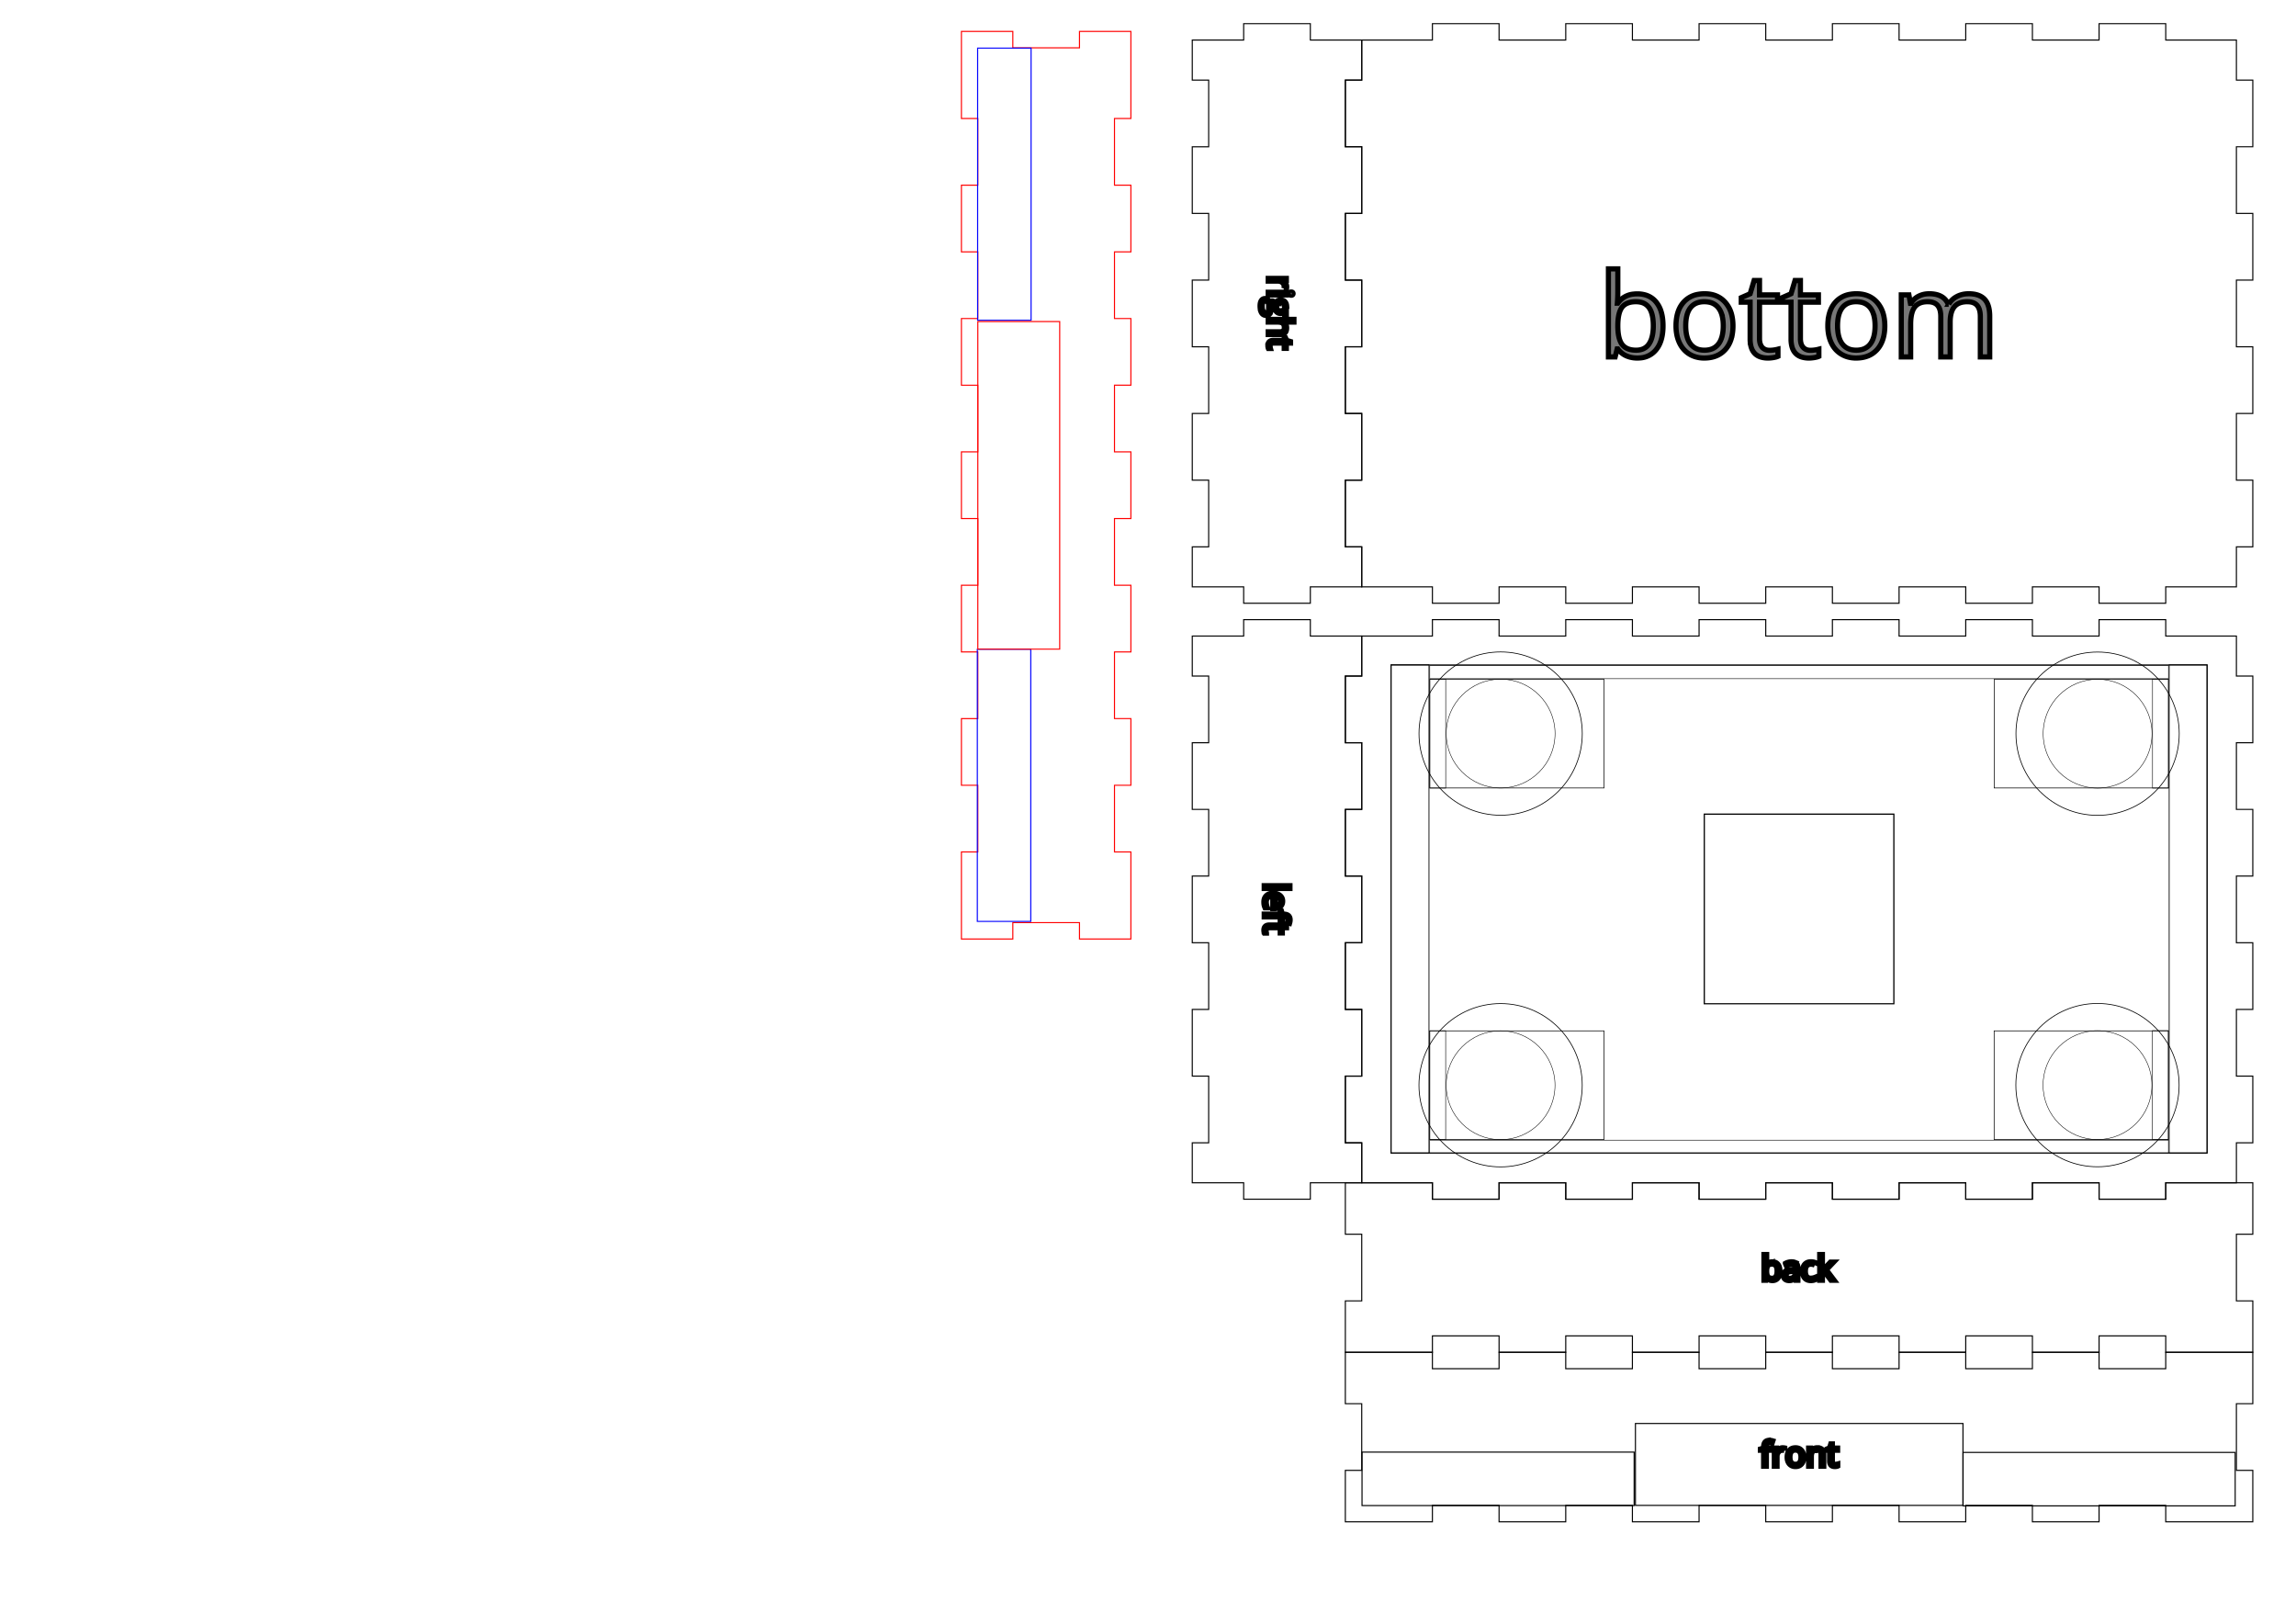 <?xml version="1.0" encoding="UTF-8" standalone="no"?>
<!-- Created with Inkscape (http://www.inkscape.org/) -->

<svg
   width="420mm"
   height="297mm"
   viewBox="0 0 420 297"
   version="1.1"
   id="svg5"
   inkscape:version="1.1.2 (b8e25be833, 2022-02-05)"
   sodipodi:docname="print_faris_b_3mm.svg"
   xmlns:inkscape="http://www.inkscape.org/namespaces/inkscape"
   xmlns:sodipodi="http://sodipodi.sourceforge.net/DTD/sodipodi-0.dtd"
   xmlns="http://www.w3.org/2000/svg"
   xmlns:svg="http://www.w3.org/2000/svg">
  <sodipodi:namedview
     id="namedview7"
     pagecolor="#ffffff"
     bordercolor="#666666"
     borderopacity="1.0"
     inkscape:pageshadow="2"
     inkscape:pageopacity="0.0"
     inkscape:pagecheckerboard="0"
     inkscape:document-units="mm"
     showgrid="false"
     showguides="false"
     inkscape:snap-bbox="true"
     inkscape:bbox-paths="true"
     inkscape:bbox-nodes="true"
     inkscape:snap-bbox-edge-midpoints="true"
     inkscape:snap-bbox-midpoints="true"
     inkscape:zoom="0.73317201"
     inkscape:cx="1005.9031"
     inkscape:cy="525.11552"
     inkscape:window-width="1920"
     inkscape:window-height="1009"
     inkscape:window-x="-8"
     inkscape:window-y="-8"
     inkscape:window-maximized="1"
     inkscape:current-layer="layer1" />
  <defs
     id="defs2" />
  <g
     inkscape:label="Layer 1"
     inkscape:groupmode="layer"
     id="layer1">
    <g
       id="g1067"
       sodipodi:insensitive="true">
      <path
         d="m 249.099,116.329 h -9.403 v -3 h -12.195 v 3 h -9.402 v 7.318 h 3 v 12.195 h -3 v 12.194 h 3 v 12.196 h -3 v 12.195 h 3 v 12.195 h -3 v 12.195 h 3 v 12.195 h -3 v 7.317 h 9.402 v 3 h 12.195 v -3 h 9.403 v -7.317 h -3 v -12.195 h 3 v -12.195 h -3 v -12.195 h 3 v -12.195 h -3 v -12.195 h 3 v -12.195 h -3 v -12.195 h 3 z"
         id="left_outsideCutPath"
         stroke="#FF0000"
         stroke-width="0.2"
         style="font-size:12px;fill:none;fill-rule:evenodd;stroke:#000000;stroke-width:0.2;stroke-linecap:round;stroke-opacity:1"
         vector-effect="non-scaling-stroke" />
      <path
         d="m 234.575,168.534 h -0.39 v -0.844 h -2.928 v -0.503 h 2.928 v -0.593 h 0.227 l 0.182,0.593 h 0.184 a 2.037,2.037 0 0 1 0.462,0.048 q 0.629,0.147 0.738,0.749 a 1.527,1.527 0 0 1 0.023,0.272 1.618,1.618 0 0 1 -0.017,0.229 q -0.016,0.111 -0.047,0.235 a 3.253,3.253 0 0 1 -0.042,0.153 l -0.402,-0.13 q 0.066,-0.206 0.086,-0.37 a 1.081,1.081 0 0 0 0.008,-0.126 0.678,0.678 0 0 0 -0.019,-0.164 0.435,0.435 0 0 0 -0.171,-0.257 q -0.171,-0.124 -0.531,-0.135 a 2.373,2.373 0 0 0 -0.076,-0.001 h -0.215 z m -1.432,-2.352 h -0.317 v -2.285 a 2.017,2.017 0 0 0 -0.338,0.035 q -0.184,0.036 -0.329,0.109 a 0.944,0.944 0 0 0 -0.22,0.151 0.913,0.913 0 0 0 -0.271,0.479 1.384,1.384 0 0 0 -0.032,0.309 2.654,2.654 0 0 0 0.197,0.994 3.043,3.043 0 0 0 0.027,0.066 h -0.448 q -0.115,-0.267 -0.165,-0.504 a 2.11,2.11 0 0 1 -0.033,-0.209 q -0.011,-0.104 -0.015,-0.22 a 4.094,4.094 0 0 1 -0.002,-0.145 1.953,1.953 0 0 1 0.058,-0.489 1.383,1.383 0 0 1 0.39,-0.672 1.479,1.479 0 0 1 0.65,-0.354 q 0.23,-0.061 0.503,-0.07 a 2.871,2.871 0 0 1 0.091,-0.001 2.639,2.639 0 0 1 0.523,0.049 q 0.445,0.09 0.752,0.346 a 1.288,1.288 0 0 1 0.468,0.938 1.777,1.777 0 0 1 0.004,0.123 1.531,1.531 0 0 1 -0.058,0.431 1.165,1.165 0 0 1 -0.352,0.556 q -0.41,0.363 -1.083,0.363 z m -1.471,4.484 h -0.384 q -0.036,-0.074 -0.06,-0.211 a 1.877,1.877 0 0 1 -0.005,-0.03 2.178,2.178 0 0 1 -0.019,-0.142 q -0.006,-0.067 -0.007,-0.127 a 1.287,1.287 0 0 1 0,-0.017 q 0,-0.963 1.014,-0.963 h 1.974 v -0.475 h 0.242 l 0.209,0.475 0.708,0.212 v 0.291 h -0.769 v 0.962 h -0.39 v -0.962 h -1.953 a 1.012,1.012 0 0 0 -0.177,0.014 q -0.098,0.018 -0.175,0.056 a 0.487,0.487 0 0 0 -0.108,0.072 0.467,0.467 0 0 0 -0.153,0.287 0.672,0.672 0 0 0 -0.007,0.104 1.65,1.65 0 0 0 0.017,0.241 1.522,1.522 0 0 0 0.002,0.016 q 0.02,0.124 0.041,0.197 z m 4.296,-8.171 h -4.711 v -0.503 h 4.711 z m -2.734,1.414 v 1.734 a 1.712,1.712 0 0 0 0.276,-0.02 q 0.279,-0.046 0.452,-0.192 0.253,-0.212 0.253,-0.605 a 0.991,0.991 0 0 0 -0.039,-0.286 0.765,0.765 0 0 0 -0.221,-0.351 0.993,0.993 0 0 0 -0.333,-0.198 q -0.172,-0.062 -0.388,-0.082 z"
         id="left_labelLayer"
         stroke="#777777"
         fill="#777777"
         style="font-size:12px;fill:#777777;fill-rule:evenodd;stroke:#000000;stroke-width:0.25mm;stroke-linecap:round;stroke-opacity:1"
         vector-effect="non-scaling-stroke" />
      <path
         d="m 249.099,116.329 v 7.318 h -3 v 12.195 h 3 v 12.194 h -3 v 12.196 h 3 v 12.195 h -3 v 12.195 h 3 v 12.195 h -3 v 12.195 h 3 v 7.317 h 12.928 v 3 h 12.195 v -3 h 12.195 v 3 h 12.195 v -3 h 12.195 v 3 h 12.195 v -3 h 12.194 v 3 h 12.196 v -3 h 12.195 v 3 h 12.195 v -3 h 12.195 v 3 h 12.195 v -3 h 12.195 0.732 v -7.317 h 3 v -12.195 h -3 v -12.195 h 3 v -12.195 h -3 v -12.195 h 3 v -12.195 h -3 v -12.195 h 3 v -12.195 h -3 v -7.318 h -12.927 v -3 h -12.195 v 3 h -12.195 v -3 h -12.195 v 3 h -12.195 v -3 h -12.195 v 3 h -12.195 v -3 h -12.195 v 3 h -12.195 v -3 h -12.195 v 3 h -12.195 v -3 h -12.195 v 3 h -12.195 z"
         id="top_outsideCutPath"
         stroke="#FF0000"
         stroke-width="0.2"
         style="font-size:12px;fill:none;fill-rule:evenodd;stroke:#000000;stroke-width:0.2;stroke-linecap:round;stroke-opacity:1"
         vector-effect="non-scaling-stroke" />
      <path
         d="m 333.617,268.171 h -0.502 v -2.147 a 1.421,1.421 0 0 0 -0.017,-0.223 q -0.038,-0.242 -0.168,-0.382 -0.185,-0.2 -0.578,-0.2 a 1.521,1.521 0 0 0 -0.285,0.025 q -0.158,0.03 -0.28,0.097 a 0.709,0.709 0 0 0 -0.198,0.159 0.822,0.822 0 0 0 -0.143,0.25 q -0.086,0.229 -0.097,0.571 a 3.219,3.219 0 0 0 -0.002,0.109 v 1.741 h -0.503 v -3.318 h 0.409 l 0.082,0.454 h 0.024 a 1.018,1.018 0 0 1 0.398,-0.363 1.224,1.224 0 0 1 0.035,-0.017 q 0.278,-0.135 0.62,-0.135 a 1.984,1.984 0 0 1 0.338,0.027 q 0.183,0.031 0.327,0.1 a 0.903,0.903 0 0 1 0.238,0.162 q 0.302,0.289 0.302,0.925 z m -9.654,-3.318 v 0.39 h -0.845 v 2.928 h -0.502 v -2.928 h -0.593 v -0.227 l 0.593,-0.182 v -0.184 a 2.037,2.037 0 0 1 0.047,-0.462 q 0.148,-0.629 0.749,-0.738 a 1.527,1.527 0 0 1 0.273,-0.023 1.618,1.618 0 0 1 0.229,0.017 q 0.111,0.016 0.235,0.047 a 3.253,3.253 0 0 1 0.153,0.042 l -0.13,0.402 q -0.206,-0.066 -0.37,-0.086 a 1.081,1.081 0 0 0 -0.126,-0.008 0.678,0.678 0 0 0 -0.164,0.019 0.435,0.435 0 0 0 -0.257,0.171 q -0.124,0.171 -0.135,0.531 a 2.373,2.373 0 0 0 -0.002,0.076 v 0.215 z m 12.212,2.903 v 0.384 q -0.073,0.036 -0.21,0.06 a 1.877,1.877 0 0 1 -0.03,0.005 2.178,2.178 0 0 1 -0.142,0.019 q -0.067,0.006 -0.127,0.007 a 1.287,1.287 0 0 1 -0.017,0 q -0.963,0 -0.963,-1.014 v -1.974 h -0.475 v -0.242 l 0.475,-0.209 0.212,-0.708 h 0.291 v 0.769 h 0.962 v 0.39 h -0.962 v 1.953 a 1.012,1.012 0 0 0 0.014,0.177 q 0.018,0.098 0.056,0.175 a 0.487,0.487 0 0 0 0.072,0.108 0.467,0.467 0 0 0 0.287,0.153 0.672,0.672 0 0 0 0.103,0.007 1.65,1.65 0 0 0 0.242,-0.017 1.522,1.522 0 0 0 0.016,-0.002 q 0.124,-0.02 0.196,-0.041 z m -9.696,-2.928 -0.07,0.467 a 2.215,2.215 0 0 0 -0.159,-0.03 q -0.08,-0.011 -0.15,-0.015 a 1.179,1.179 0 0 0 -0.054,-10e-4 0.871,0.871 0 0 0 -0.643,0.278 1.191,1.191 0 0 0 -0.046,0.049 q -0.286,0.327 -0.286,0.815 v 1.78 h -0.502 v -3.318 h 0.414 l 0.058,0.614 h 0.024 a 1.697,1.697 0 0 1 0.19,-0.271 1.296,1.296 0 0 1 0.255,-0.228 1.002,1.002 0 0 1 0.572,-0.176 2.307,2.307 0 0 1 0.207,0.009 1.684,1.684 0 0 1 0.19,0.027 z m 3.076,2.948 a 1.402,1.402 0 0 0 0.167,-0.23 q 0.241,-0.413 0.241,-1.037 0,-0.791 -0.41,-1.254 a 1.316,1.316 0 0 0 -0.611,-0.394 1.689,1.689 0 0 0 -0.495,-0.069 1.952,1.952 0 0 0 -0.351,0.03 1.329,1.329 0 0 0 -0.776,0.423 q -0.405,0.452 -0.405,1.264 a 2.514,2.514 0 0 0 0.031,0.407 1.859,1.859 0 0 0 0.156,0.507 1.652,1.652 0 0 0 0.037,0.071 1.361,1.361 0 0 0 0.496,0.528 1.399,1.399 0 0 0 0.321,0.143 1.614,1.614 0 0 0 0.469,0.066 1.951,1.951 0 0 0 0.341,-0.028 1.34,1.34 0 0 0 0.789,-0.427 z m -2.12,-1.267 a 2.545,2.545 0 0 0 0.025,0.363 q 0.026,0.185 0.083,0.334 a 1.054,1.054 0 0 0 0.147,0.271 0.824,0.824 0 0 0 0.536,0.316 1.248,1.248 0 0 0 0.212,0.017 1.167,1.167 0 0 0 0.307,-0.038 0.812,0.812 0 0 0 0.442,-0.293 q 0.256,-0.332 0.256,-0.97 a 2.507,2.507 0 0 0 -0.024,-0.358 q -0.026,-0.182 -0.082,-0.329 a 1.035,1.035 0 0 0 -0.15,-0.275 0.827,0.827 0 0 0 -0.514,-0.306 1.267,1.267 0 0 0 -0.242,-0.022 q -0.493,0 -0.744,0.324 -0.181,0.233 -0.232,0.631 a 2.656,2.656 0 0 0 -0.02,0.335 z"
         id="front_labelLayer"
         stroke="#777777"
         fill="#777777"
         style="font-size:12px;fill:#777777;fill-rule:evenodd;stroke:#000000;stroke-width:0.25mm;stroke-linecap:round;stroke-opacity:1"
         vector-effect="non-scaling-stroke" />
      <path
         d="m 246.099,216.329 v 9.403 h 3 v 12.195 h -3 v 9.402 h 15.927 v -3 h 12.195 v 3 h 12.195 v -3 h 12.195 v 3 h 12.196 v -3 h 12.195 v 3 h 12.195 v -3 h 12.194 v 3 h 12.196 v -3 h 12.195 v 3 h 12.195 v -3 h 12.195 v 3 h 12.194 3.733 v -9.402 h -3 v -12.195 h 3 v -9.403 h -15.927 v 3 h -12.195 v -3 h -12.195 v 3 h -12.195 v -3 h -12.195 v 3 h -12.195 v -3 h -12.195 v 3 h -12.195 v -3 h -12.195 v 3 h -12.195 v -3 h -12.195 v 3 h -12.195 v -3 h -12.195 z"
         id="back_outsideCutPath"
         stroke="#FF0000"
         stroke-width="0.2"
         style="font-size:12px;fill:none;fill-rule:evenodd;stroke:#000000;stroke-width:0.2;stroke-linecap:round;stroke-opacity:1"
         vector-effect="non-scaling-stroke" />
      <path
         d="m 333.343,232.456 h 0.025 a 2.975,2.975 0 0 1 0.073,-0.1 q 0.123,-0.16 0.323,-0.385 l 1.072,-1.135 h 0.596 l -1.344,1.414 1.438,1.904 h -0.608 l -1.172,-1.568 -0.378,0.327 v 1.241 h -0.497 v -4.711 h 0.497 v 2.498 q 0,0.163 -0.024,0.502 a 20.523,20.523 0 0 1 -10e-4,0.013 z m -10.169,1.271 h -0.036 l -0.106,0.427 h -0.36 v -4.711 h 0.502 v 1.145 a 10.478,10.478 0 0 1 -0.005,0.354 q -0.006,0.167 -0.017,0.316 a 6.259,6.259 0 0 1 -0.002,0.02 h 0.024 a 1.143,1.143 0 0 1 0.834,-0.484 1.716,1.716 0 0 1 0.208,-0.012 1.536,1.536 0 0 1 0.432,0.057 1.15,1.15 0 0 1 0.584,0.389 1.481,1.481 0 0 1 0.259,0.5 q 0.064,0.206 0.088,0.453 a 3.226,3.226 0 0 1 0.014,0.311 q 0,0.817 -0.364,1.27 a 1.19,1.19 0 0 1 -0.846,0.445 1.704,1.704 0 0 1 -0.167,0.008 1.524,1.524 0 0 1 -0.383,-0.047 1.326,1.326 0 0 1 -0.209,-0.073 q -0.268,-0.12 -0.45,-0.368 z m 5.71,0.427 h -0.372 l -0.1,-0.472 h -0.024 a 2.083,2.083 0 0 1 -0.169,0.188 q -0.091,0.09 -0.181,0.152 a 0.926,0.926 0 0 1 -0.145,0.082 1.159,1.159 0 0 1 -0.24,0.076 q -0.116,0.024 -0.25,0.031 a 2.261,2.261 0 0 1 -0.126,0.004 1.542,1.542 0 0 1 -0.314,-0.03 q -0.192,-0.04 -0.339,-0.133 a 0.865,0.865 0 0 1 -0.121,-0.092 0.826,0.826 0 0 1 -0.249,-0.435 1.264,1.264 0 0 1 -0.031,-0.288 0.87,0.87 0 0 1 0.495,-0.821 q 0.397,-0.211 1.113,-0.233 l 0.563,-0.018 v -0.206 q 0,-0.39 -0.168,-0.577 -0.168,-0.186 -0.538,-0.186 -0.414,0 -0.938,0.255 l -0.155,-0.385 a 2.317,2.317 0 0 1 0.448,-0.184 2.637,2.637 0 0 1 0.09,-0.025 2.327,2.327 0 0 1 0.586,-0.075 2.122,2.122 0 0 1 0.323,0.022 q 0.166,0.026 0.299,0.081 a 0.855,0.855 0 0 1 0.257,0.16 0.796,0.796 0 0 1 0.205,0.317 q 0.081,0.219 0.081,0.528 z m 3.248,-3.206 -0.154,0.427 a 2.236,2.236 0 0 0 -0.243,-0.081 2.67,2.67 0 0 0 -0.12,-0.03 q -0.169,-0.037 -0.304,-0.043 a 1.114,1.114 0 0 0 -0.044,-0.001 1.115,1.115 0 0 0 -0.453,0.086 q -0.475,0.209 -0.546,0.932 a 2.777,2.777 0 0 0 -0.013,0.272 2.434,2.434 0 0 0 0.025,0.355 q 0.053,0.359 0.222,0.584 a 0.798,0.798 0 0 0 0.517,0.309 1.216,1.216 0 0 0 0.214,0.018 2.104,2.104 0 0 0 0.581,-0.085 2.597,2.597 0 0 0 0.27,-0.094 v 0.445 q -0.286,0.148 -0.699,0.169 a 2.756,2.756 0 0 1 -0.14,0.004 1.878,1.878 0 0 1 -0.457,-0.053 1.274,1.274 0 0 1 -0.658,-0.391 q -0.395,-0.443 -0.395,-1.255 0,-0.832 0.401,-1.286 a 1.301,1.301 0 0 1 0.712,-0.41 1.973,1.973 0 0 1 0.431,-0.045 2.268,2.268 0 0 1 0.478,0.052 q 0.237,0.051 0.372,0.119 a 0.745,0.745 0 0 1 0.003,0.002 z m -8.536,0.379 a 0.668,0.668 0 0 0 -0.194,0.17 0.86,0.86 0 0 0 -0.125,0.238 q -0.084,0.235 -0.099,0.593 a 3.872,3.872 0 0 0 -0.004,0.164 3.323,3.323 0 0 0 0.017,0.343 q 0.036,0.347 0.152,0.558 a 0.758,0.758 0 0 0 0.065,0.099 0.729,0.729 0 0 0 0.369,0.25 q 0.124,0.039 0.275,0.048 a 1.616,1.616 0 0 0 0.103,0.004 q 0.464,0 0.691,-0.338 a 1.154,1.154 0 0 0 0.142,-0.309 q 0.045,-0.146 0.066,-0.324 a 2.88,2.88 0 0 0 0.019,-0.337 q 0,-0.648 -0.227,-0.966 a 0.733,0.733 0 0 0 -0.467,-0.295 1.162,1.162 0 0 0 -0.236,-0.023 q -0.334,0 -0.547,0.125 z m 4.786,1.495 v -0.3 l -0.503,0.021 a 3.69,3.69 0 0 0 -0.295,0.022 q -0.375,0.043 -0.569,0.165 -0.265,0.165 -0.265,0.513 a 0.718,0.718 0 0 0 0.018,0.165 q 0.029,0.126 0.109,0.213 a 0.448,0.448 0 0 0 0.038,0.036 q 0.142,0.123 0.383,0.14 a 1.13,1.13 0 0 0 0.078,0.003 q 0.406,0 0.661,-0.192 a 0.839,0.839 0 0 0 0.077,-0.066 0.842,0.842 0 0 0 0.234,-0.42 q 0.034,-0.137 0.034,-0.3 z"
         id="back_labelLayer"
         stroke="#777777"
         fill="#777777"
         style="font-size:12px;fill:#777777;fill-rule:evenodd;stroke:#000000;stroke-width:0.25mm;stroke-linecap:round;stroke-opacity:1"
         vector-effect="non-scaling-stroke" />
      <g
         id="g7697"
         transform="rotate(90,268.099,135.329)"
         style="stroke:#000000;stroke-opacity:1">
        <path
           d="m 140.099,154.329 v 9.403 h -3 v 12.195 h 3 v 9.402 h 7.318 v -3 h 12.195 v 3 h 12.194 v -3 h 12.196 v 3 h 12.195 v -3 h 12.195 v 3 h 12.195 v -3 h 12.195 v 3 h 7.317 v -9.402 h 3 v -12.195 h -3 v -9.403 h -7.317 v 3 h -12.195 v -3 h -12.195 v 3 h -12.195 v -3 h -12.195 v 3 h -12.195 v -3 h -12.195 v 3 h -12.195 v -3 z"
           id="right_outsideCutPath"
           stroke="#FF0000"
           stroke-width="0.2"
           style="font-size:12px;fill:none;fill-rule:evenodd;stroke:#000000;stroke-width:0.2;stroke-linecap:round;stroke-opacity:1"
           vector-effect="non-scaling-stroke" />
        <path
           d="m 193.954,171.44 h -0.502 v -2.147 a 1.421,1.421 0 0 0 -0.016,-0.223 q -0.039,-0.242 -0.169,-0.382 -0.185,-0.2 -0.578,-0.2 a 1.521,1.521 0 0 0 -0.284,0.025 q -0.158,0.03 -0.279,0.096 a 0.704,0.704 0 0 0 -0.202,0.163 q -0.24,0.285 -0.24,0.933 v 1.735 h -0.503 v -4.711 h 0.503 v 1.426 a 4.521,4.521 0 0 1 -0.003,0.173 q -0.003,0.082 -0.01,0.152 a 1.966,1.966 0 0 1 -0.011,0.102 h 0.03 a 1.004,1.004 0 0 1 0.352,-0.339 1.227,1.227 0 0 1 0.07,-0.038 1.29,1.29 0 0 1 0.424,-0.126 1.631,1.631 0 0 1 0.201,-0.012 2.039,2.039 0 0 1 0.343,0.027 q 0.359,0.061 0.57,0.262 a 0.875,0.875 0 0 1 0.216,0.339 q 0.052,0.141 0.073,0.316 a 2.173,2.173 0 0 1 0.015,0.264 z m -4.601,-3.318 h 1.147 v 0.317 l -0.614,0.073 q 0.084,0.106 0.151,0.277 a 0.967,0.967 0 0 1 0.057,0.231 1.242,1.242 0 0 1 0.01,0.155 q 0,0.487 -0.333,0.778 a 1.115,1.115 0 0 1 -0.439,0.231 q -0.212,0.06 -0.476,0.06 a 1.615,1.615 0 0 1 -0.187,-0.011 1.364,1.364 0 0 1 -0.091,-0.013 0.894,0.894 0 0 0 -0.144,0.093 q -0.075,0.06 -0.118,0.129 a 0.378,0.378 0 0 0 -0.059,0.204 q 0,0.137 0.112,0.202 0.09,0.052 0.284,0.062 a 1.912,1.912 0 0 0 0.1,0.003 h 0.588 a 2.057,2.057 0 0 1 0.312,0.022 q 0.163,0.025 0.295,0.079 a 0.908,0.908 0 0 1 0.221,0.126 0.735,0.735 0 0 1 0.273,0.468 1.104,1.104 0 0 1 0.016,0.192 1.088,1.088 0 0 1 -0.062,0.376 q -0.101,0.274 -0.363,0.452 a 1.194,1.194 0 0 1 -0.017,0.012 q -0.308,0.201 -0.814,0.262 a 3.983,3.983 0 0 1 -0.476,0.027 q -0.651,0 -1.003,-0.242 -0.33,-0.227 -0.352,-0.628 a 1.061,1.061 0 0 1 -0.001,-0.056 0.768,0.768 0 0 1 0.194,-0.524 0.878,0.878 0 0 1 0.301,-0.22 1.244,1.244 0 0 1 0.244,-0.08 0.522,0.522 0 0 1 -0.203,-0.164 0.62,0.62 0 0 1 -0.011,-0.014 0.466,0.466 0 0 1 -0.085,-0.252 0.577,0.577 0 0 1 -0.001,-0.03 0.575,0.575 0 0 1 0.029,-0.185 0.509,0.509 0 0 1 0.068,-0.133 q 0.073,-0.103 0.21,-0.201 a 1.579,1.579 0 0 1 0.095,-0.062 0.881,0.881 0 0 1 -0.382,-0.307 1.092,1.092 0 0 1 -0.037,-0.053 1.039,1.039 0 0 1 -0.159,-0.501 1.268,1.268 0 0 1 -0.003,-0.081 1.452,1.452 0 0 1 0.038,-0.343 0.955,0.955 0 0 1 0.289,-0.497 1.067,1.067 0 0 1 0.41,-0.226 q 0.163,-0.05 0.358,-0.064 a 2.219,2.219 0 0 1 0.159,-0.005 1.926,1.926 0 0 1 0.254,0.016 1.467,1.467 0 0 1 0.215,0.045 z m 7.159,2.903 v 0.384 q -0.073,0.036 -0.21,0.06 a 1.877,1.877 0 0 1 -0.03,0.005 2.178,2.178 0 0 1 -0.142,0.019 q -0.067,0.006 -0.127,0.007 a 1.287,1.287 0 0 1 -0.017,0 q -0.963,0 -0.963,-1.014 v -1.974 h -0.475 v -0.242 l 0.475,-0.209 0.212,-0.708 h 0.291 v 0.769 h 0.962 v 0.39 h -0.962 v 1.953 a 1.012,1.012 0 0 0 0.014,0.177 q 0.018,0.098 0.056,0.175 a 0.487,0.487 0 0 0 0.072,0.108 0.467,0.467 0 0 0 0.287,0.153 0.672,0.672 0 0 0 0.103,0.007 1.65,1.65 0 0 0 0.242,-0.017 1.522,1.522 0 0 0 0.016,-0.002 q 0.124,-0.02 0.196,-0.041 z m -10.916,-2.928 -0.07,0.467 a 2.215,2.215 0 0 0 -0.159,-0.03 q -0.08,-0.011 -0.15,-0.015 a 1.179,1.179 0 0 0 -0.054,-0.001 0.871,0.871 0 0 0 -0.643,0.278 1.191,1.191 0 0 0 -0.046,0.049 q -0.286,0.327 -0.286,0.814 v 1.781 h -0.502 v -3.318 h 0.414 l 0.058,0.614 h 0.024 a 1.697,1.697 0 0 1 0.19,-0.271 1.296,1.296 0 0 1 0.255,-0.228 1.002,1.002 0 0 1 0.572,-0.176 2.307,2.307 0 0 1 0.207,0.009 1.684,1.684 0 0 1 0.19,0.027 z m 1.123,0.025 v 3.318 h -0.503 v -3.318 z m 2.461,3.242 h -0.602 q -0.251,0 -0.42,0.088 a 0.589,0.589 0 0 0 -0.113,0.075 0.53,0.53 0 0 0 -0.174,0.301 0.804,0.804 0 0 0 -0.017,0.169 0.505,0.505 0 0 0 0.033,0.187 q 0.048,0.12 0.165,0.202 a 0.59,0.59 0 0 0 0.029,0.019 q 0.226,0.139 0.647,0.14 a 2.668,2.668 0 0 0 0.004,0 3.378,3.378 0 0 0 0.33,-0.015 q 0.331,-0.033 0.538,-0.136 a 0.835,0.835 0 0 0 0.069,-0.039 0.733,0.733 0 0 0 0.17,-0.142 0.549,0.549 0 0 0 0.134,-0.371 0.68,0.68 0 0 0 -0.012,-0.135 q -0.016,-0.078 -0.052,-0.135 a 0.317,0.317 0 0 0 -0.102,-0.104 0.477,0.477 0 0 0 -0.113,-0.049 q -0.179,-0.055 -0.514,-0.055 z m -0.941,-1.751 a 0.538,0.538 0 0 0 0.084,0.098 q 0.178,0.161 0.48,0.177 a 1.294,1.294 0 0 0 0.068,0.002 1.095,1.095 0 0 0 0.287,-0.035 q 0.328,-0.089 0.416,-0.411 a 1.018,1.018 0 0 0 0.033,-0.269 1.081,1.081 0 0 0 -0.037,-0.296 q -0.095,-0.332 -0.432,-0.42 a 1.093,1.093 0 0 0 -0.276,-0.032 q -0.271,0 -0.447,0.112 a 0.578,0.578 0 0 0 -0.098,0.079 q -0.19,0.191 -0.19,0.566 0,0.263 0.112,0.429 z m -2.058,-2.483 a 0.557,0.557 0 0 0 -0.007,0.092 0.593,0.593 0 0 0 0.003,0.057 q 0.005,0.051 0.019,0.092 a 0.259,0.259 0 0 0 0.063,0.104 0.282,0.282 0 0 0 0.102,0.065 0.319,0.319 0 0 0 0.11,0.018 q 0.121,0 0.209,-0.083 0.087,-0.083 0.087,-0.253 0,-0.169 -0.087,-0.251 -0.088,-0.082 -0.209,-0.082 a 0.384,0.384 0 0 0 -0.026,0.001 0.291,0.291 0 0 0 -0.186,0.08 0.235,0.235 0 0 0 -0.052,0.073 q -0.018,0.039 -0.026,0.087 z"
           id="right_labelLayer"
           stroke="#777777"
           fill="#777777"
           style="font-size:12px;fill:#777777;fill-rule:evenodd;stroke:#000000;stroke-width:0.25mm;stroke-linecap:round;stroke-opacity:1"
           vector-effect="non-scaling-stroke" />
      </g>
      <path
         d="m 249.099,7.329 v 7.317 h -3 v 12.195 h 3 v 12.195 h -3 v 12.196 h 3 v 12.195 h -3 v 12.194 h 3 v 12.196 h -3 v 12.195 h 3 v 7.317 h 12.928 v 3 h 12.195 v -3 h 12.195 v 3 h 12.195 v -3 h 12.195 v 3 h 12.195 v -3 h 12.194 v 3 h 12.196 v -3 h 12.195 v 3 h 12.195 v -3 h 12.195 v 3 h 12.195 v -3 h 12.195 0.732 v -7.317 h 3 v -12.195 h -3 v -12.195 h 3 v -12.195 h -3 v -12.195 h 3 v -12.195 h -3 v -12.196 h 3 v -12.195 h -3 v -7.317 h -12.927 v -3 h -12.195 v 3 h -12.195 v -3 h -12.195 v 3 h -12.195 v -3 h -12.195 v 3 h -12.195 v -3 h -12.195 v 3 h -12.195 v -3 h -12.195 v 3 h -12.195 v -3 h -12.195 v 3 h -12.195 z"
         id="bottom_outsideCutPath"
         stroke="#FF0000"
         stroke-width="0.2"
         style="font-size:12px;fill:none;fill-rule:evenodd;stroke:#000000;stroke-width:0.2;stroke-linecap:round;stroke-opacity:1"
         vector-effect="non-scaling-stroke" />
      <path
         d="m 363.973,65.279 h -1.718 v -7.381 q 0,-1.356 -0.58,-2.034 -0.507,-0.593 -1.505,-0.667 a 3.989,3.989 0 0 0 -0.296,-0.011 4.422,4.422 0 0 0 -0.9,0.085 q -0.938,0.196 -1.47,0.836 -0.763,0.917 -0.766,2.819 a 9.479,9.479 0 0 0 0,0.018 v 6.335 h -1.719 v -7.381 q 0,-1.356 -0.579,-2.034 -0.58,-0.678 -1.812,-0.678 a 4.268,4.268 0 0 0 -0.883,0.085 q -0.544,0.115 -0.95,0.386 a 2.252,2.252 0 0 0 -0.532,0.497 2.882,2.882 0 0 0 -0.428,0.811 q -0.323,0.915 -0.323,2.362 v 5.952 h -1.718 v -11.346 h 1.397 l 0.28,1.553 h 0.083 a 3.377,3.377 0 0 1 1.371,-1.294 4.08,4.08 0 0 1 1.612,-0.452 4.927,4.927 0 0 1 0.371,-0.014 5.626,5.626 0 0 1 1.266,0.132 q 1.608,0.372 2.212,1.794 h 0.082 a 3.588,3.588 0 0 1 1.352,-1.342 4.311,4.311 0 0 1 0.118,-0.066 4.349,4.349 0 0 1 1.596,-0.485 5.423,5.423 0 0 1 0.599,-0.033 q 1.925,0 2.883,0.989 a 2.959,2.959 0 0 1 0.635,1.039 q 0.171,0.458 0.252,1.029 a 7.882,7.882 0 0 1 0.07,1.094 z m -68.03,-1.46 h -0.124 l -0.363,1.46 h -1.231 v -16.107 h 1.718 v 3.913 q 0,1.272 -0.078,2.292 a 21.449,21.449 0 0 1 -0.005,0.068 h 0.083 a 3.907,3.907 0 0 1 2.852,-1.656 5.869,5.869 0 0 1 0.709,-0.042 5.252,5.252 0 0 1 1.478,0.197 3.932,3.932 0 0 1 1.995,1.33 5.063,5.063 0 0 1 0.888,1.71 q 0.349,1.127 0.349,2.612 a 10.075,10.075 0 0 1 -0.134,1.695 q -0.154,0.903 -0.487,1.628 a 4.83,4.83 0 0 1 -0.627,1.019 4.068,4.068 0 0 1 -2.891,1.52 5.828,5.828 0 0 1 -0.571,0.028 5.212,5.212 0 0 1 -1.31,-0.16 4.535,4.535 0 0 1 -0.714,-0.249 q -0.916,-0.409 -1.537,-1.258 z m 29.295,0.042 v 1.314 q -0.28,0.135 -0.823,0.223 -0.544,0.088 -0.978,0.088 a 4.488,4.488 0 0 1 -1.323,-0.178 q -1.454,-0.449 -1.834,-2.028 a 5.401,5.401 0 0 1 -0.135,-1.262 v -6.749 h -1.625 v -0.828 l 1.625,-0.715 0.724,-2.422 h 0.994 v 2.629 h 3.292 v 1.336 h -3.292 v 6.677 a 3.46,3.46 0 0 0 0.05,0.607 q 0.106,0.593 0.437,0.966 a 1.596,1.596 0 0 0 0.981,0.522 2.297,2.297 0 0 0 0.354,0.027 q 0.456,0 0.88,-0.068 0.405,-0.064 0.65,-0.133 a 2.58,2.58 0 0 0 0.023,-0.006 z m 7.484,0 v 1.314 q -0.279,0.135 -0.823,0.223 -0.543,0.088 -0.978,0.088 a 4.488,4.488 0 0 1 -1.323,-0.178 q -1.454,-0.449 -1.834,-2.028 a 5.401,5.401 0 0 1 -0.135,-1.262 v -6.749 h -1.625 v -0.828 l 1.625,-0.715 0.725,-2.422 h 0.993 v 2.629 h 3.292 v 1.336 h -3.292 v 6.677 a 3.46,3.46 0 0 0 0.05,0.607 q 0.106,0.593 0.437,0.966 a 1.596,1.596 0 0 0 0.981,0.522 2.297,2.297 0 0 0 0.354,0.027 q 0.456,0 0.88,-0.068 0.405,-0.064 0.65,-0.133 a 2.58,2.58 0 0 0 0.023,-0.006 z m -15.871,-2.539 a 8.876,8.876 0 0 0 0.157,-1.726 10.085,10.085 0 0 0 -0.003,-0.273 q -0.026,-0.945 -0.23,-1.747 a 5.351,5.351 0 0 0 -1.169,-2.266 q -1.403,-1.584 -3.784,-1.584 a 6.674,6.674 0 0 0 -1.199,0.103 4.545,4.545 0 0 0 -2.652,1.445 q -0.921,1.028 -1.23,2.596 a 8.922,8.922 0 0 0 -0.157,1.726 8.596,8.596 0 0 0 0.108,1.392 6.357,6.357 0 0 0 0.534,1.734 5.648,5.648 0 0 0 0.125,0.245 4.652,4.652 0 0 0 1.697,1.805 4.785,4.785 0 0 0 1.098,0.488 5.518,5.518 0 0 0 1.604,0.226 q 2.463,0 3.861,-1.558 a 4.794,4.794 0 0 0 0.571,-0.784 q 0.465,-0.797 0.669,-1.822 z m 27.773,0 a 8.876,8.876 0 0 0 0.158,-1.726 10.085,10.085 0 0 0 -0.004,-0.273 q -0.026,-0.945 -0.23,-1.747 a 5.351,5.351 0 0 0 -1.169,-2.266 q -1.403,-1.584 -3.784,-1.584 a 6.674,6.674 0 0 0 -1.198,0.103 4.545,4.545 0 0 0 -2.652,1.445 q -0.921,1.028 -1.231,2.596 a 8.922,8.922 0 0 0 -0.156,1.726 8.596,8.596 0 0 0 0.108,1.392 6.357,6.357 0 0 0 0.533,1.734 5.648,5.648 0 0 0 0.125,0.245 4.652,4.652 0 0 0 1.697,1.805 4.785,4.785 0 0 0 1.098,0.488 5.518,5.518 0 0 0 1.604,0.226 q 2.464,0 3.861,-1.558 a 4.794,4.794 0 0 0 0.571,-0.784 q 0.465,-0.797 0.669,-1.822 z m -36.259,-1.726 a 8.702,8.702 0 0 0 0.083,1.243 q 0.091,0.631 0.283,1.142 a 3.605,3.605 0 0 0 0.503,0.927 2.816,2.816 0 0 0 1.835,1.08 4.268,4.268 0 0 0 0.722,0.059 3.991,3.991 0 0 0 1.053,-0.131 2.778,2.778 0 0 0 1.509,-1.003 q 0.875,-1.133 0.875,-3.317 0,-1.388 -0.36,-2.348 a 3.538,3.538 0 0 0 -0.515,-0.939 2.827,2.827 0 0 0 -1.757,-1.048 4.334,4.334 0 0 0 -0.826,-0.075 4.089,4.089 0 0 0 -1.018,0.119 2.737,2.737 0 0 0 -1.528,0.989 q -0.619,0.797 -0.792,2.157 a 9.08,9.08 0 0 0 -0.067,1.145 z m 27.773,0 a 8.702,8.702 0 0 0 0.083,1.243 q 0.091,0.631 0.283,1.142 a 3.605,3.605 0 0 0 0.504,0.927 2.816,2.816 0 0 0 1.834,1.08 4.268,4.268 0 0 0 0.722,0.059 3.991,3.991 0 0 0 1.053,-0.131 2.778,2.778 0 0 0 1.509,-1.003 q 0.875,-1.133 0.875,-3.317 0,-1.388 -0.36,-2.348 a 3.538,3.538 0 0 0 -0.515,-0.939 2.827,2.827 0 0 0 -1.757,-1.048 4.334,4.334 0 0 0 -0.825,-0.075 4.089,4.089 0 0 0 -1.018,0.119 2.737,2.737 0 0 0 -1.529,0.989 q -0.618,0.797 -0.792,2.157 a 9.08,9.08 0 0 0 -0.067,1.145 z m -36.883,-4.41 a 4.829,4.829 0 0 0 -0.935,0.084 q -0.532,0.106 -0.937,0.342 a 2.285,2.285 0 0 0 -0.664,0.583 q -0.776,1.01 -0.776,3.401 0,2.031 0.575,3.08 a 2.592,2.592 0 0 0 0.222,0.341 q 0.715,0.923 2.203,1.019 a 5.525,5.525 0 0 0 0.354,0.011 q 1.584,0 2.36,-1.154 a 3.945,3.945 0 0 0 0.488,-1.056 q 0.153,-0.501 0.225,-1.108 a 9.846,9.846 0 0 0 0.063,-1.154 q 0,-2.1 -0.697,-3.186 a 2.851,2.851 0 0 0 -0.079,-0.116 2.506,2.506 0 0 0 -1.595,-1.01 3.974,3.974 0 0 0 -0.807,-0.077 z"
         id="bottom_labelLayer"
         stroke="#777777"
         fill="#777777"
         style="font-size:12px;fill:#777777;fill-rule:evenodd;stroke:#000000;stroke-width:0.25mm;stroke-linecap:round;stroke-opacity:1"
         vector-effect="non-scaling-stroke" />
      <rect
         style="fill:none;stroke:#000000;stroke-width:0.2;stroke-miterlimit:4;stroke-dasharray:none;stroke-opacity:1"
         id="rect2064"
         width="89.254"
         height="149.254"
         x="121.62"
         y="-403.726"
         transform="rotate(90)" />
      <rect
         style="fill:none;stroke:#000000;stroke-width:0.223;stroke-miterlimit:4;stroke-dasharray:none;stroke-opacity:1"
         id="rect2798"
         width="34.677"
         height="34.677"
         x="148.908"
         y="-346.438"
         transform="rotate(90)" />
      <rect
         style="fill:none;stroke:#000000;stroke-width:0.124;stroke-miterlimit:4;stroke-dasharray:none;stroke-opacity:1"
         id="rect3428"
         width="31.876"
         height="19.876"
         x="261.551"
         y="124.241" />
      <rect
         style="fill:none;stroke:#000000;stroke-width:0.124;stroke-miterlimit:4;stroke-dasharray:none;stroke-opacity:1"
         id="rect3428-6"
         width="31.876"
         height="19.876"
         x="261.543"
         y="188.54" />
      <rect
         style="fill:none;stroke:#000000;stroke-width:0.124;stroke-miterlimit:4;stroke-dasharray:none;stroke-opacity:1"
         id="rect3428-6-8"
         width="31.876"
         height="19.876"
         x="364.78"
         y="188.54" />
      <rect
         style="fill:none;stroke:#000000;stroke-width:0.124;stroke-miterlimit:4;stroke-dasharray:none;stroke-opacity:1"
         id="rect3428-6-8-8"
         width="31.876"
         height="19.876"
         x="364.788"
         y="124.241" />
      <rect
         style="fill:none;stroke:#000000;stroke-width:0.148;stroke-miterlimit:4;stroke-dasharray:none;stroke-opacity:1"
         id="rect3884"
         width="6.953"
         height="89.306"
         x="254.446"
         y="121.593" />
      <rect
         style="fill:none;stroke:#000000;stroke-width:0.148;stroke-miterlimit:4;stroke-dasharray:none;stroke-opacity:1"
         id="rect3884-7"
         width="6.953"
         height="89.306"
         x="396.8"
         y="121.593" />
      <rect
         style="fill:none;stroke:#000000;stroke-width:0.1;stroke-miterlimit:4;stroke-dasharray:none;stroke-opacity:1"
         id="rect3884-5"
         width="135.137"
         height="2.395"
         x="261.539"
         y="121.734" />
      <rect
         style="fill:none;stroke:#000000;stroke-width:0.1;stroke-miterlimit:4;stroke-dasharray:none;stroke-opacity:1"
         id="rect3884-5-6"
         width="135.137"
         height="2.395"
         x="261.531"
         y="208.528" />
      <rect
         style="fill:none;stroke:#000000;stroke-width:0.1;stroke-miterlimit:4;stroke-dasharray:none;stroke-opacity:1"
         id="rect4222"
         width="2.919"
         height="19.919"
         x="261.539"
         y="124.22" />
      <rect
         style="fill:none;stroke:#000000;stroke-width:0.1;stroke-miterlimit:4;stroke-dasharray:none;stroke-opacity:1"
         id="rect4222-5"
         width="2.919"
         height="19.919"
         x="261.531"
         y="188.519" />
      <rect
         style="fill:none;stroke:#000000;stroke-width:0.1;stroke-miterlimit:4;stroke-dasharray:none;stroke-opacity:1"
         id="rect4222-5-8"
         width="2.919"
         height="19.919"
         x="393.757"
         y="124.22" />
      <rect
         style="fill:none;stroke:#000000;stroke-width:0.1;stroke-miterlimit:4;stroke-dasharray:none;stroke-opacity:1"
         id="rect4222-5-8-5"
         width="2.919"
         height="19.919"
         x="393.737"
         y="188.497" />
      <ellipse
         style="fill:none;stroke:#000000;stroke-width:0.089;stroke-miterlimit:4;stroke-dasharray:none;stroke-opacity:1"
         id="path4516"
         cx="274.508"
         cy="134.17"
         rx="9.955"
         ry="9.955" />
      <ellipse
         style="fill:none;stroke:#000000;stroke-width:0.089;stroke-miterlimit:4;stroke-dasharray:none;stroke-opacity:1"
         id="path4516-7"
         cx="383.707"
         cy="134.189"
         rx="9.955"
         ry="9.955" />
      <ellipse
         style="fill:none;stroke:#000000;stroke-width:0.089;stroke-miterlimit:4;stroke-dasharray:none;stroke-opacity:1"
         id="path4516-7-5"
         cx="383.687"
         cy="198.466"
         rx="9.955"
         ry="9.955" />
      <ellipse
         style="fill:none;stroke:#000000;stroke-width:0.089;stroke-miterlimit:4;stroke-dasharray:none;stroke-opacity:1"
         id="path4516-5"
         cx="274.5"
         cy="198.487"
         rx="9.955"
         ry="9.955" />
      <ellipse
         style="fill:none;stroke:#000000;stroke-width:0.134;stroke-miterlimit:4;stroke-dasharray:none;stroke-opacity:1"
         id="path4516-3"
         cx="274.508"
         cy="134.17"
         rx="14.933"
         ry="14.933" />
      <ellipse
         style="fill:none;stroke:#000000;stroke-width:0.134;stroke-miterlimit:4;stroke-dasharray:none;stroke-opacity:1"
         id="path4516-3-6"
         cx="383.687"
         cy="198.466"
         rx="14.933"
         ry="14.933" />
      <ellipse
         style="fill:none;stroke:#000000;stroke-width:0.134;stroke-miterlimit:4;stroke-dasharray:none;stroke-opacity:1"
         id="path4516-3-6-3"
         cx="383.707"
         cy="134.189"
         rx="14.933"
         ry="14.933" />
      <ellipse
         style="fill:none;stroke:#000000;stroke-width:0.134;stroke-miterlimit:4;stroke-dasharray:none;stroke-opacity:1"
         id="path4516-3-7"
         cx="274.5"
         cy="198.487"
         rx="14.933"
         ry="14.933" />
    </g>
    <g
       id="g902"
       style="stroke:#000000;stroke-opacity:1">
      <path
         d="m 246.098,247.329 v 9.403 h 3 v 12.195 h -3 v 9.402 h 15.927 v -3 h 12.195 v 3 h 12.195 v -3 h 12.195 v 3 h 12.196 v -3 h 12.195 v 3 h 12.195 v -3 h 12.194 v 3 h 12.196 v -3 h 12.195 v 3 h 12.195 v -3 h 12.195 v 3 h 12.194 3.733 v -9.402 h -3 v -12.195 h 3 v -9.403 h -15.927 v 3 h -12.195 v -3 h -12.195 v 3 h -12.195 v -3 h -12.195 v 3 h -12.195 v -3 h -12.195 v 3 h -12.195 v -3 h -12.195 v 3 h -12.195 v -3 h -12.195 v 3 h -12.195 v -3 h -12.195 z"
         id="front_outsideCutPath"
         stroke="#FF0000"
         stroke-width="0.2"
         style="font-size:12px;fill:none;fill-rule:evenodd;stroke:#000000;stroke-width:0.2;stroke-linecap:round;stroke-opacity:1"
         vector-effect="non-scaling-stroke" />
      <rect
         style="fill:none;stroke:#000000;stroke-width:0.2;stroke-miterlimit:4;stroke-dasharray:none;stroke-opacity:1"
         id="rect1384"
         width="49.778"
         height="9.778"
         x="249.151"
         y="265.586" />
      <rect
         style="fill:none;stroke:#000000;stroke-width:0.2;stroke-miterlimit:4;stroke-dasharray:none;stroke-opacity:1"
         id="rect1384-0"
         width="49.778"
         height="9.778"
         x="359.096"
         y="265.641" />
      <rect
         style="fill:none;stroke:#000000;stroke-width:0.2;stroke-miterlimit:4;stroke-dasharray:none;stroke-opacity:1"
         id="rect1384-0-6"
         width="59.914"
         height="14.978"
         x="299.165"
         y="260.351" />
    </g>
    <g
       id="g902-0"
       transform="rotate(90,347.276,106.923)">
      <path
         d="m 246.098,247.329 v 9.403 h 3 v 12.195 h -3 v 9.402 h 15.927 v -3 h 12.195 v 3 h 12.195 v -3 h 12.195 v 3 h 12.196 v -3 h 12.195 v 3 h 12.195 v -3 h 12.194 v 3 h 12.196 v -3 h 12.195 v 3 h 12.195 v -3 h 12.195 v 3 h 12.194 3.733 v -9.402 h -3 v -12.195 h 3 v -9.403 h -15.927 v 3 h -12.195 v -3 h -12.195 v 3 h -12.195 v -3 h -12.195 v 3 h -12.195 v -3 h -12.195 v 3 h -12.195 v -3 h -12.195 v 3 h -12.195 v -3 h -12.195 v 3 h -12.195 v -3 h -12.195 z"
         id="front_outsideCutPath-0"
         stroke="#FF0000"
         stroke-width="0.2"
         style="font-size:12px;fill:none;fill-rule:evenodd;stroke:#ff0000;stroke-width:0.2;stroke-linecap:round"
         vector-effect="non-scaling-stroke" />
      <rect
         style="fill:none;stroke:#0000ff;stroke-width:0.2;stroke-miterlimit:4;stroke-dasharray:none;stroke-opacity:1"
         id="rect1384-6"
         width="49.778"
         height="9.778"
         x="249.151"
         y="265.586" />
      <rect
         style="fill:none;stroke:#0000ff;stroke-width:0.2;stroke-miterlimit:4;stroke-dasharray:none;stroke-opacity:1"
         id="rect1384-0-1"
         width="49.778"
         height="9.778"
         x="359.096"
         y="265.641" />
      <rect
         style="fill:none;stroke:#ff0000;stroke-width:0.2;stroke-miterlimit:4;stroke-dasharray:none;stroke-opacity:1"
         id="rect1384-0-6-5"
         width="59.914"
         height="14.978"
         x="299.165"
         y="260.351" />
    </g>
  </g>
</svg>
